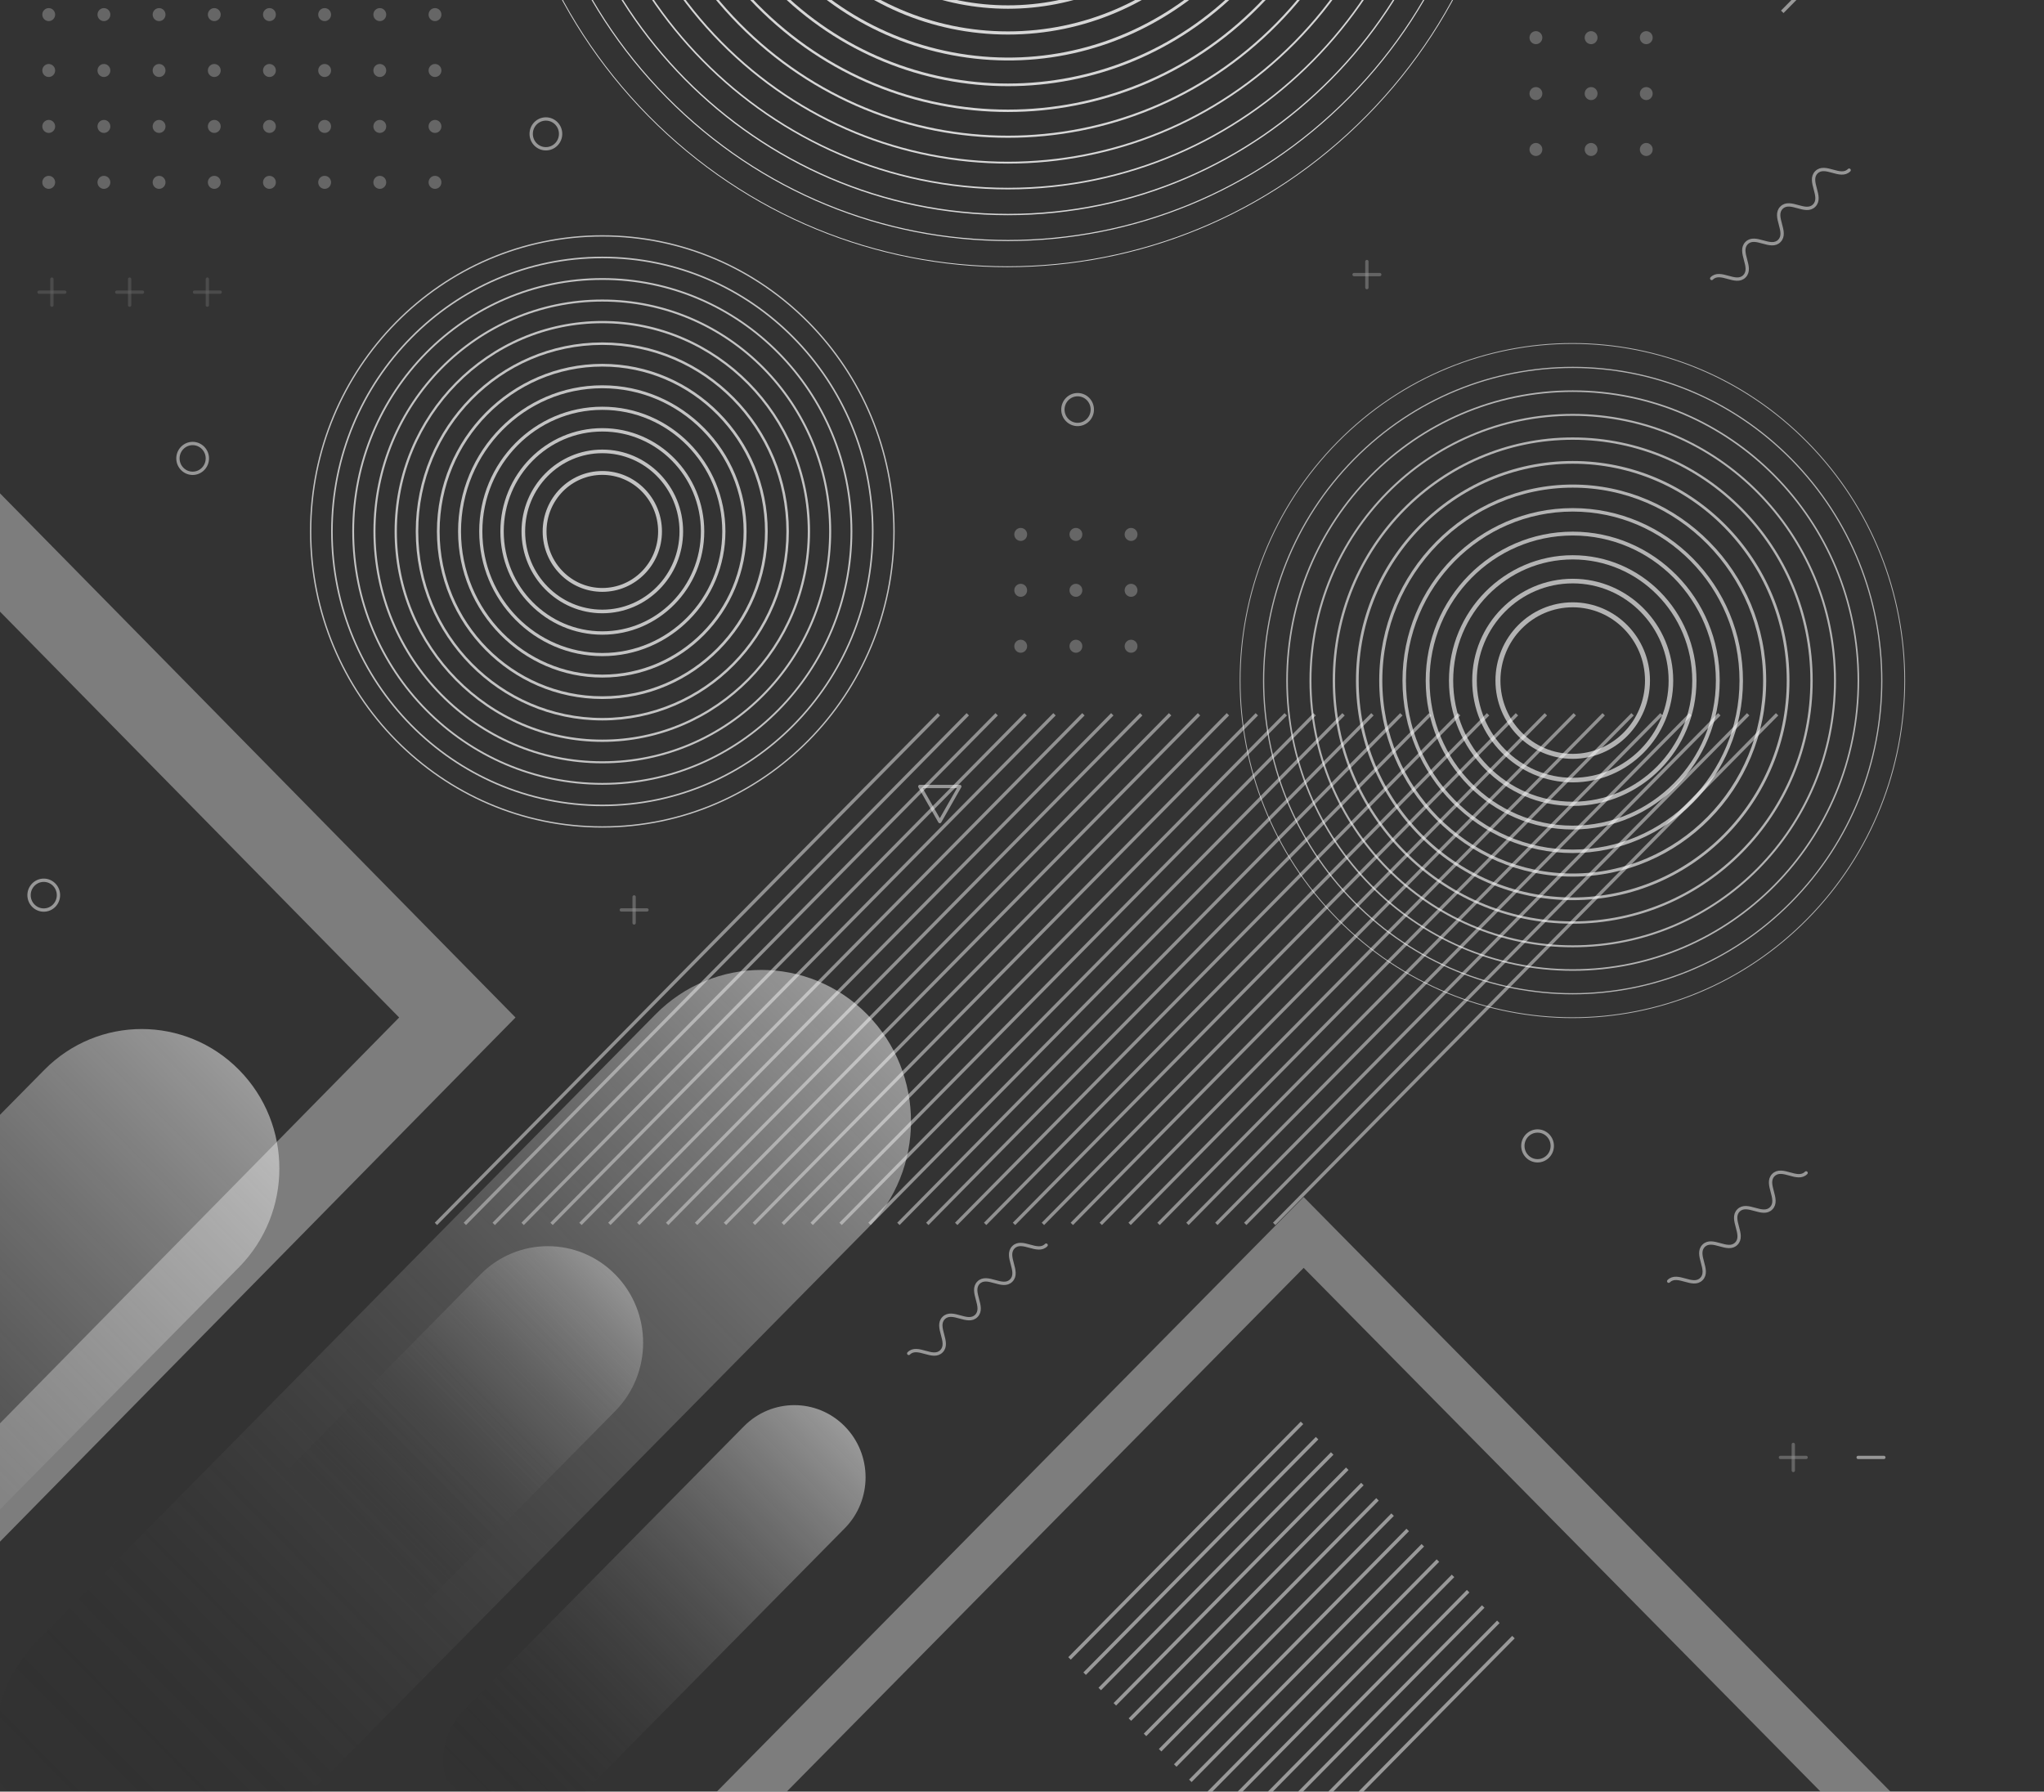 <svg width="1232" height="1080" viewBox="0 0 1232 1080" fill="none" xmlns="http://www.w3.org/2000/svg">
<rect x="0" y="0" width="1232" height="1080" fill="#333333" stroke="none"/>
<g opacity="0.5">
<path opacity="0.5" d="M33.236 8.802C33.236 10.96 31.498 12.721 29.368 12.721C27.239 12.721 25.5 10.96 25.5 8.802C25.5 6.644 27.239 4.882 29.368 4.882C31.498 4.882 33.236 6.644 33.236 8.802Z" fill="white"/>
<path opacity="0.5" d="M62.638 12.721C64.774 12.721 66.506 10.966 66.506 8.802C66.506 6.637 64.774 4.882 62.638 4.882C60.501 4.882 58.77 6.637 58.77 8.802C58.77 10.966 60.501 12.721 62.638 12.721Z" fill="white"/>
<path opacity="0.5" d="M95.885 12.721C98.022 12.721 99.753 10.966 99.753 8.802C99.753 6.637 98.022 4.882 95.885 4.882C93.749 4.882 92.017 6.637 92.017 8.802C92.017 10.966 93.749 12.721 95.885 12.721Z" fill="white"/>
<path opacity="0.5" d="M133.023 8.802C133.023 10.96 131.284 12.721 129.155 12.721C127.025 12.721 125.287 10.96 125.287 8.802C125.287 6.644 127.025 4.882 129.155 4.882C131.284 4.882 133.023 6.644 133.023 8.802Z" fill="white"/>
<path opacity="0.5" d="M162.402 12.721C164.539 12.721 166.27 10.966 166.27 8.802C166.27 6.637 164.539 4.882 162.402 4.882C160.266 4.882 158.534 6.637 158.534 8.802C158.534 10.966 160.266 12.721 162.402 12.721Z" fill="white"/>
<path opacity="0.5" d="M195.672 12.721C197.808 12.721 199.54 10.966 199.54 8.802C199.54 6.637 197.808 4.882 195.672 4.882C193.535 4.882 191.804 6.637 191.804 8.802C191.804 10.966 193.535 12.721 195.672 12.721Z" fill="white"/>
<path opacity="0.5" d="M228.919 12.721C231.056 12.721 232.787 10.966 232.787 8.802C232.787 6.637 231.056 4.882 228.919 4.882C226.783 4.882 225.051 6.637 225.051 8.802C225.051 10.966 226.783 12.721 228.919 12.721Z" fill="white"/>
<path opacity="0.5" d="M262.189 12.721C264.325 12.721 266.057 10.966 266.057 8.802C266.057 6.637 264.325 4.882 262.189 4.882C260.053 4.882 258.321 6.637 258.321 8.802C258.321 10.966 260.053 12.721 262.189 12.721Z" fill="white"/>
<path opacity="0.5" d="M33.236 42.493C33.236 44.651 31.498 46.412 29.368 46.412C27.239 46.412 25.5 44.651 25.5 42.493C25.5 40.335 27.239 38.573 29.368 38.573C31.498 38.595 33.236 40.335 33.236 42.493Z" fill="white"/>
<path opacity="0.5" d="M62.638 46.412C64.774 46.412 66.506 44.657 66.506 42.493C66.506 40.328 64.774 38.573 62.638 38.573C60.501 38.573 58.77 40.328 58.77 42.493C58.77 44.657 60.501 46.412 62.638 46.412Z" fill="white"/>
<path opacity="0.5" d="M95.885 46.412C98.022 46.412 99.753 44.657 99.753 42.493C99.753 40.328 98.022 38.573 95.885 38.573C93.749 38.573 92.017 40.328 92.017 42.493C92.017 44.657 93.749 46.412 95.885 46.412Z" fill="white"/>
<path opacity="0.5" d="M133.023 42.493C133.023 44.651 131.284 46.412 129.155 46.412C127.025 46.412 125.287 44.651 125.287 42.493C125.287 40.335 127.025 38.573 129.155 38.573C131.284 38.595 133.023 40.335 133.023 42.493Z" fill="white"/>
<path opacity="0.5" d="M162.402 46.412C164.539 46.412 166.27 44.657 166.27 42.493C166.27 40.328 164.539 38.573 162.402 38.573C160.266 38.573 158.534 40.328 158.534 42.493C158.534 44.657 160.266 46.412 162.402 46.412Z" fill="white"/>
<path opacity="0.5" d="M195.672 46.412C197.808 46.412 199.54 44.657 199.54 42.493C199.54 40.328 197.808 38.573 195.672 38.573C193.535 38.573 191.804 40.328 191.804 42.493C191.804 44.657 193.535 46.412 195.672 46.412Z" fill="white"/>
<path opacity="0.5" d="M228.919 46.412C231.056 46.412 232.787 44.657 232.787 42.493C232.787 40.328 231.056 38.573 228.919 38.573C226.783 38.573 225.051 40.328 225.051 42.493C225.051 44.657 226.783 46.412 228.919 46.412Z" fill="white"/>
<path opacity="0.5" d="M262.189 46.412C264.325 46.412 266.057 44.657 266.057 42.493C266.057 40.328 264.325 38.573 262.189 38.573C260.053 38.573 258.321 40.328 258.321 42.493C258.321 44.657 260.053 46.412 262.189 46.412Z" fill="white"/>
<path opacity="0.5" d="M33.236 76.206C33.236 78.364 31.498 80.125 29.368 80.125C27.239 80.125 25.5 78.364 25.5 76.206C25.5 74.048 27.239 72.286 29.368 72.286C31.498 72.286 33.236 74.048 33.236 76.206Z" fill="white"/>
<path opacity="0.5" d="M62.638 80.125C64.774 80.125 66.506 78.37 66.506 76.206C66.506 74.041 64.774 72.286 62.638 72.286C60.501 72.286 58.77 74.041 58.77 76.206C58.77 78.37 60.501 80.125 62.638 80.125Z" fill="white"/>
<path opacity="0.5" d="M95.885 80.125C98.022 80.125 99.753 78.37 99.753 76.206C99.753 74.041 98.022 72.286 95.885 72.286C93.749 72.286 92.017 74.041 92.017 76.206C92.017 78.37 93.749 80.125 95.885 80.125Z" fill="white"/>
<path opacity="0.5" d="M133.023 76.206C133.023 78.364 131.284 80.125 129.155 80.125C127.025 80.125 125.287 78.364 125.287 76.206C125.287 74.048 127.025 72.286 129.155 72.286C131.284 72.286 133.023 74.048 133.023 76.206Z" fill="white"/>
<path opacity="0.5" d="M162.402 80.125C164.539 80.125 166.27 78.37 166.27 76.206C166.27 74.041 164.539 72.286 162.402 72.286C160.266 72.286 158.534 74.041 158.534 76.206C158.534 78.37 160.266 80.125 162.402 80.125Z" fill="white"/>
<path opacity="0.5" d="M195.672 80.125C197.808 80.125 199.54 78.37 199.54 76.206C199.54 74.041 197.808 72.286 195.672 72.286C193.535 72.286 191.804 74.041 191.804 76.206C191.804 78.37 193.535 80.125 195.672 80.125Z" fill="white"/>
<path opacity="0.5" d="M228.919 80.125C231.056 80.125 232.787 78.37 232.787 76.206C232.787 74.041 231.056 72.286 228.919 72.286C226.783 72.286 225.051 74.041 225.051 76.206C225.051 78.37 226.783 80.125 228.919 80.125Z" fill="white"/>
<path opacity="0.5" d="M262.189 80.125C264.325 80.125 266.057 78.37 266.057 76.206C266.057 74.041 264.325 72.286 262.189 72.286C260.053 72.286 258.321 74.041 258.321 76.206C258.321 78.37 260.053 80.125 262.189 80.125Z" fill="white"/>
<path opacity="0.5" d="M33.236 109.919C33.236 112.077 31.498 113.838 29.368 113.838C27.239 113.838 25.5 112.077 25.5 109.919C25.5 107.761 27.239 105.999 29.368 105.999C31.498 105.999 33.236 107.739 33.236 109.919Z" fill="white"/>
<path opacity="0.5" d="M62.638 113.838C64.774 113.838 66.506 112.083 66.506 109.919C66.506 107.754 64.774 105.999 62.638 105.999C60.501 105.999 58.77 107.754 58.77 109.919C58.77 112.083 60.501 113.838 62.638 113.838Z" fill="white"/>
<path opacity="0.5" d="M95.885 113.838C98.022 113.838 99.753 112.083 99.753 109.919C99.753 107.754 98.022 105.999 95.885 105.999C93.749 105.999 92.017 107.754 92.017 109.919C92.017 112.083 93.749 113.838 95.885 113.838Z" fill="white"/>
<path opacity="0.5" d="M133.023 109.919C133.023 112.077 131.284 113.838 129.155 113.838C127.025 113.838 125.287 112.077 125.287 109.919C125.287 107.761 127.025 105.999 129.155 105.999C131.284 105.999 133.023 107.739 133.023 109.919Z" fill="white"/>
<path opacity="0.5" d="M162.402 113.838C164.539 113.838 166.27 112.083 166.27 109.919C166.27 107.754 164.539 105.999 162.402 105.999C160.266 105.999 158.534 107.754 158.534 109.919C158.534 112.083 160.266 113.838 162.402 113.838Z" fill="white"/>
<path opacity="0.5" d="M195.672 113.838C197.808 113.838 199.54 112.083 199.54 109.919C199.54 107.754 197.808 105.999 195.672 105.999C193.535 105.999 191.804 107.754 191.804 109.919C191.804 112.083 193.535 113.838 195.672 113.838Z" fill="white"/>
<path opacity="0.5" d="M228.919 113.838C231.056 113.838 232.787 112.083 232.787 109.919C232.787 107.754 231.056 105.999 228.919 105.999C226.783 105.999 225.051 107.754 225.051 109.919C225.051 112.083 226.783 113.838 228.919 113.838Z" fill="white"/>
<path opacity="0.5" d="M262.189 113.838C264.325 113.838 266.057 112.083 266.057 109.919C266.057 107.754 264.325 105.999 262.189 105.999C260.053 105.999 258.321 107.754 258.321 109.919C258.321 112.083 260.053 113.838 262.189 113.838Z" fill="white"/>
</g>
<g opacity="0.5">
<path opacity="0.5" d="M929.619 22.697C929.619 24.854 927.881 26.616 925.751 26.616C923.622 26.616 921.883 24.854 921.883 22.697C921.883 20.538 923.622 18.777 925.751 18.777C927.881 18.777 929.619 20.538 929.619 22.697Z" fill="white"/>
<path opacity="0.5" d="M962.889 22.697C962.889 24.854 961.15 26.616 959.021 26.616C956.891 26.616 955.153 24.854 955.153 22.697C955.153 20.538 956.891 18.777 959.021 18.777C961.15 18.799 962.889 20.538 962.889 22.697Z" fill="white"/>
<path opacity="0.5" d="M996.136 22.697C996.136 24.854 994.398 26.616 992.268 26.616C990.139 26.616 988.4 24.854 988.4 22.697C988.4 20.538 990.139 18.777 992.268 18.777C994.398 18.777 996.136 20.538 996.136 22.697Z" fill="white"/>
<path opacity="0.5" d="M929.619 56.41C929.619 58.567 927.881 60.329 925.751 60.329C923.622 60.329 921.883 58.567 921.883 56.41C921.883 54.252 923.622 52.49 925.751 52.49C927.881 52.49 929.619 54.252 929.619 56.41Z" fill="white"/>
<path opacity="0.5" d="M962.889 56.409C962.889 58.567 961.15 60.329 959.021 60.329C956.891 60.329 955.153 58.567 955.153 56.409C955.153 54.251 956.891 52.49 959.021 52.49C961.15 52.49 962.889 54.251 962.889 56.409Z" fill="white"/>
<path opacity="0.5" d="M996.136 56.409C996.136 58.567 994.398 60.329 992.268 60.329C990.139 60.329 988.4 58.567 988.4 56.409C988.4 54.251 990.139 52.49 992.268 52.49C994.398 52.49 996.136 54.251 996.136 56.409Z" fill="white"/>
<path opacity="0.5" d="M929.619 90.1C929.619 92.258 927.881 94.02 925.751 94.02C923.622 94.02 921.883 92.258 921.883 90.1C921.883 87.942 923.622 86.181 925.751 86.181C927.881 86.181 929.619 87.942 929.619 90.1Z" fill="white"/>
<path opacity="0.5" d="M962.889 90.1C962.889 92.258 961.15 94.02 959.021 94.02C956.891 94.02 955.153 92.258 955.153 90.1C955.153 87.942 956.891 86.181 959.021 86.181C961.15 86.203 962.889 87.942 962.889 90.1Z" fill="white"/>
<path opacity="0.5" d="M996.136 90.1C996.136 92.258 994.398 94.02 992.268 94.02C990.139 94.02 988.4 92.258 988.4 90.1C988.4 87.942 990.139 86.181 992.268 86.181C994.398 86.181 996.136 87.942 996.136 90.1Z" fill="white"/>
</g>
<g opacity="0.5">
<path opacity="0.5" d="M619.09 322.149C619.09 324.307 617.352 326.069 615.222 326.069C613.093 326.069 611.354 324.307 611.354 322.149C611.354 319.991 613.093 318.23 615.222 318.23C617.374 318.23 619.09 319.969 619.09 322.149Z" fill="white"/>
<path opacity="0.5" d="M648.492 326.069C650.628 326.069 652.36 324.314 652.36 322.149C652.36 319.985 650.628 318.23 648.492 318.23C646.356 318.23 644.624 319.985 644.624 322.149C644.624 324.314 646.356 326.069 648.492 326.069Z" fill="white"/>
<path opacity="0.5" d="M681.739 326.069C683.876 326.069 685.607 324.314 685.607 322.149C685.607 319.985 683.876 318.23 681.739 318.23C679.603 318.23 677.871 319.985 677.871 322.149C677.871 324.314 679.603 326.069 681.739 326.069Z" fill="white"/>
<path opacity="0.5" d="M619.09 355.84C619.09 357.998 617.352 359.76 615.222 359.76C613.093 359.76 611.354 357.998 611.354 355.84C611.354 353.682 613.093 351.921 615.222 351.921C617.374 351.921 619.09 353.682 619.09 355.84Z" fill="white"/>
<path opacity="0.5" d="M648.492 359.76C650.628 359.76 652.36 358.005 652.36 355.84C652.36 353.676 650.628 351.921 648.492 351.921C646.356 351.921 644.624 353.676 644.624 355.84C644.624 358.005 646.356 359.76 648.492 359.76Z" fill="white"/>
<path opacity="0.5" d="M681.739 359.76C683.876 359.76 685.607 358.005 685.607 355.84C685.607 353.676 683.876 351.921 681.739 351.921C679.603 351.921 677.871 353.676 677.871 355.84C677.871 358.005 679.603 359.76 681.739 359.76Z" fill="white"/>
<path opacity="0.5" d="M619.09 389.553C619.09 391.711 617.352 393.473 615.222 393.473C613.093 393.473 611.354 391.711 611.354 389.553C611.354 387.395 613.093 385.634 615.222 385.634C617.374 385.634 619.09 387.395 619.09 389.553Z" fill="white"/>
<path opacity="0.5" d="M652.36 389.553C652.36 391.711 650.621 393.473 648.492 393.473C646.362 393.473 644.624 391.711 644.624 389.553C644.624 387.395 646.362 385.634 648.492 385.634C650.621 385.634 652.36 387.395 652.36 389.553Z" fill="white"/>
<path opacity="0.5" d="M685.607 389.553C685.607 391.711 683.869 393.473 681.739 393.473C679.61 393.473 677.871 391.711 677.871 389.553C677.871 387.395 679.61 385.634 681.739 385.634C683.891 385.634 685.607 387.395 685.607 389.553Z" fill="white"/>
</g>
<path opacity="0.5" d="M1214.35 -134.858L1074.24 7.128" stroke="white" stroke-width="2.122" stroke-miterlimit="10"/>
<path opacity="0.5" d="M912.213 986.852L772.095 1128.84" stroke="white" stroke-width="2.122" stroke-miterlimit="10"/>
<path opacity="0.5" d="M903.108 977.625L762.99 1119.61" stroke="white" stroke-width="2.122" stroke-miterlimit="10"/>
<path opacity="0.5" d="M894.003 968.399L753.885 1110.38" stroke="white" stroke-width="2.122" stroke-miterlimit="10"/>
<path opacity="0.5" d="M884.898 959.172L744.78 1101.16" stroke="white" stroke-width="2.122" stroke-miterlimit="10"/>
<path opacity="0.5" d="M875.793 949.946L735.675 1091.93" stroke="white" stroke-width="2.122" stroke-miterlimit="10"/>
<path opacity="0.5" d="M866.688 940.719L726.57 1082.71" stroke="white" stroke-width="2.122" stroke-miterlimit="10"/>
<path opacity="0.5" d="M857.583 931.493L717.465 1073.48" stroke="white" stroke-width="2.122" stroke-miterlimit="10"/>
<path opacity="0.5" d="M848.478 922.266L708.359 1064.25" stroke="white" stroke-width="2.122" stroke-miterlimit="10"/>
<path opacity="0.5" d="M839.373 913.04L699.254 1055.03" stroke="white" stroke-width="2.122" stroke-miterlimit="10"/>
<path opacity="0.5" d="M830.267 903.813L690.149 1045.8" stroke="white" stroke-width="2.122" stroke-miterlimit="10"/>
<path opacity="0.5" d="M821.162 894.587L681.044 1036.57" stroke="white" stroke-width="2.122" stroke-miterlimit="10"/>
<path opacity="0.5" d="M812.057 885.36L671.961 1027.35" stroke="white" stroke-width="2.122" stroke-miterlimit="10"/>
<path opacity="0.5" d="M802.974 876.156L662.856 1018.12" stroke="white" stroke-width="2.122" stroke-miterlimit="10"/>
<path opacity="0.5" d="M793.869 866.93L653.751 1008.89" stroke="white" stroke-width="2.122" stroke-miterlimit="10"/>
<path opacity="0.5" d="M784.764 857.703L644.646 999.689" stroke="white" stroke-width="2.122" stroke-miterlimit="10"/>
<path opacity="0.8" d="M823.723 69.825C943.271 -51.461 943.271 -248.105 823.723 -369.392C704.174 -490.678 510.348 -490.678 390.8 -369.392C271.252 -248.105 271.252 -51.462 390.8 69.825C510.348 191.111 704.174 191.111 823.723 69.825Z" stroke="white" stroke-width="0.5" stroke-miterlimit="10"/>
<path opacity="0.8" d="M813.211 58.643C926.808 -56.468 926.808 -243.099 813.211 -358.21C699.615 -473.321 515.439 -473.321 401.843 -358.21C288.246 -243.099 288.246 -56.468 401.843 58.643C515.439 173.754 699.615 173.754 813.211 58.643Z" stroke="white" stroke-width="0.656" stroke-miterlimit="10"/>
<path opacity="0.8" d="M607.53 129.318C759.648 129.318 882.964 4.358 882.964 -149.788C882.964 -303.934 759.648 -428.894 607.53 -428.894C455.412 -428.894 332.096 -303.934 332.096 -149.788C332.096 4.358 455.412 129.318 607.53 129.318Z" stroke="white" stroke-width="0.812" stroke-miterlimit="10"/>
<path opacity="0.8" d="M607.53 113.684C751.127 113.684 867.535 -4.276 867.535 -149.788C867.535 -295.299 751.127 -413.26 607.53 -413.26C463.933 -413.26 347.524 -295.299 347.524 -149.788C347.524 -4.276 463.933 113.684 607.53 113.684Z" stroke="white" stroke-width="0.969" stroke-miterlimit="10"/>
<path opacity="0.8" d="M780.467 25.462C875.979 -71.323 875.979 -228.244 780.467 -325.029C684.955 -421.815 530.099 -421.815 434.587 -325.029C339.074 -228.244 339.074 -71.323 434.587 25.462C530.099 122.248 684.955 122.248 780.467 25.462Z" stroke="white" stroke-width="1.125" stroke-miterlimit="10"/>
<path opacity="0.8" d="M769.558 14.408C859.045 -76.273 859.045 -223.294 769.558 -313.974C680.071 -404.654 534.983 -404.654 445.496 -313.974C356.009 -223.294 356.009 -76.273 445.496 14.407C534.984 105.088 680.071 105.088 769.558 14.408Z" stroke="white" stroke-width="1.281" stroke-miterlimit="10"/>
<path opacity="0.8" d="M758.648 3.352C842.11 -81.222 842.11 -218.345 758.648 -302.919C675.186 -387.494 539.868 -387.494 456.406 -302.919C372.944 -218.345 372.944 -81.222 456.406 3.352C539.868 87.927 675.186 87.927 758.648 3.352Z" stroke="white" stroke-width="1.438" stroke-miterlimit="10"/>
<path opacity="0.8" d="M747.738 -7.703C825.175 -86.172 825.175 -213.395 747.738 -291.864C670.302 -370.333 544.752 -370.333 467.315 -291.864C389.879 -213.395 389.879 -86.172 467.315 -7.703C544.752 70.766 670.302 70.766 747.738 -7.703Z" stroke="white" stroke-width="1.594" stroke-miterlimit="10"/>
<path opacity="0.8" d="M788.091 -120.223C804.179 -221.251 736.399 -316.367 636.7 -332.669C537.001 -348.972 443.136 -280.288 427.048 -179.259C410.96 -78.231 478.741 16.885 578.44 33.187C678.139 49.49 772.003 -19.194 788.091 -120.223Z" stroke="white" stroke-width="1.75" stroke-miterlimit="10"/>
<path opacity="0.8" d="M607.53 19.878C700.001 19.878 774.963 -56.084 774.963 -149.788C774.963 -243.492 700.001 -319.454 607.53 -319.454C515.059 -319.454 440.096 -243.492 440.096 -149.788C440.096 -56.084 515.059 19.878 607.53 19.878Z" stroke="white" stroke-width="1.906" stroke-miterlimit="10"/>
<path opacity="0.8" d="M715.01 -40.868C774.371 -101.02 774.371 -198.547 715.01 -258.699C655.649 -318.851 559.405 -318.851 500.044 -258.699C440.683 -198.547 440.683 -101.02 500.044 -40.868C559.405 19.285 655.649 19.285 715.01 -40.868Z" stroke="white" stroke-width="2.062" stroke-miterlimit="10"/>
<path opacity="0.8" d="M704.085 -51.938C757.412 -105.977 757.412 -193.59 704.085 -247.628C650.757 -301.667 564.297 -301.667 510.969 -247.628C457.642 -193.59 457.642 -105.977 510.969 -51.938C564.297 2.1 650.757 2.1 704.085 -51.938Z" stroke="white" stroke-width="2.219" stroke-miterlimit="10"/>
<path opacity="0.8" d="M693.175 -62.994C740.477 -110.926 740.477 -188.641 693.175 -236.573C645.873 -284.506 569.181 -284.506 521.879 -236.573C474.577 -188.641 474.577 -110.926 521.879 -62.993C569.181 -15.061 645.873 -15.061 693.175 -62.994Z" stroke="white" stroke-width="2.375" stroke-miterlimit="10"/>
<path opacity="0.8" d="M682.265 -74.049C723.542 -115.876 723.542 -183.691 682.265 -225.518C640.988 -267.346 574.065 -267.346 532.788 -225.518C491.512 -183.691 491.512 -115.876 532.788 -74.049C574.065 -32.221 640.988 -32.221 682.265 -74.049Z" stroke="white" stroke-width="2.531" stroke-miterlimit="10"/>
<g opacity="0.79">
<path opacity="0.79" d="M1089.39 553.945C1167.61 474.587 1167.61 345.923 1089.39 266.566C1011.17 187.208 884.346 187.208 806.126 266.566C727.905 345.923 727.905 474.587 806.126 553.945C884.346 633.302 1011.17 633.302 1089.39 553.945Z" stroke="white" stroke-width="0.5" stroke-miterlimit="10"/>
<path opacity="0.79" d="M1079.66 543.741C1152.41 470.019 1152.41 350.492 1079.66 276.769C1006.91 203.047 888.952 203.047 816.2 276.769C743.448 350.491 743.448 470.019 816.2 543.741C888.952 617.463 1006.91 617.463 1079.66 543.741Z" stroke="white" stroke-width="0.727" stroke-miterlimit="10"/>
<path opacity="0.79" d="M947.938 584.718C1043.03 584.718 1120.11 506.607 1120.11 410.252C1120.11 313.897 1043.03 235.786 947.938 235.786C852.851 235.786 775.767 313.897 775.767 410.252C775.767 506.607 852.851 584.718 947.938 584.718Z" stroke="white" stroke-width="0.955" stroke-miterlimit="10"/>
<path opacity="0.79" d="M947.938 570.427C1035.24 570.427 1106.01 498.714 1106.01 410.252C1106.01 321.79 1035.24 250.077 947.938 250.077C860.64 250.077 789.871 321.79 789.871 410.252C789.871 498.714 860.64 570.427 947.938 570.427Z" stroke="white" stroke-width="1.182" stroke-miterlimit="10"/>
<path opacity="0.79" d="M947.938 556.114C1027.44 556.114 1091.88 490.81 1091.88 410.252C1091.88 329.695 1027.44 264.39 947.938 264.39C868.441 264.39 803.995 329.695 803.995 410.252C803.995 490.81 868.441 556.114 947.938 556.114Z" stroke="white" stroke-width="1.409" stroke-miterlimit="10"/>
<path opacity="0.79" d="M947.938 541.801C1019.63 541.801 1077.76 482.905 1077.76 410.252C1077.76 337.6 1019.63 278.703 947.938 278.703C876.242 278.703 818.12 337.6 818.12 410.252C818.12 482.905 876.242 541.801 947.938 541.801Z" stroke="white" stroke-width="1.636" stroke-miterlimit="10"/>
<path opacity="0.79" d="M947.938 527.488C1011.83 527.488 1063.63 475 1063.63 410.252C1063.63 345.505 1011.83 293.017 947.938 293.017C884.043 293.017 832.245 345.505 832.245 410.252C832.245 475 884.043 527.488 947.938 527.488Z" stroke="white" stroke-width="1.864" stroke-miterlimit="10"/>
<path opacity="0.79" d="M947.938 513.175C1004.03 513.175 1049.51 467.095 1049.51 410.252C1049.51 353.41 1004.03 307.33 947.938 307.33C891.844 307.33 846.37 353.41 846.37 410.252C846.37 467.095 891.844 513.175 947.938 513.175Z" stroke="white" stroke-width="2.091" stroke-miterlimit="10"/>
<path opacity="0.79" d="M947.938 498.862C996.232 498.862 1035.38 459.19 1035.38 410.252C1035.38 361.315 996.232 321.643 947.938 321.643C899.644 321.643 860.495 361.315 860.495 410.252C860.495 459.19 899.644 498.862 947.938 498.862Z" stroke="white" stroke-width="2.318" stroke-miterlimit="10"/>
<path opacity="0.79" d="M947.938 484.548C988.431 484.548 1021.26 451.285 1021.26 410.252C1021.26 369.22 988.431 335.956 947.938 335.956C907.445 335.956 874.619 369.22 874.619 410.252C874.619 451.285 907.445 484.548 947.938 484.548Z" stroke="white" stroke-width="2.545" stroke-miterlimit="10"/>
<path opacity="0.79" d="M947.938 470.235C980.63 470.235 1007.13 443.38 1007.13 410.252C1007.13 377.125 980.63 350.269 947.938 350.269C915.246 350.269 888.744 377.125 888.744 410.252C888.744 443.38 915.246 470.235 947.938 470.235Z" stroke="white" stroke-width="2.773" stroke-miterlimit="10"/>
<path opacity="0.79" d="M947.938 455.922C972.829 455.922 993.007 435.475 993.007 410.252C993.007 385.029 972.829 364.582 947.938 364.582C923.047 364.582 902.869 385.029 902.869 410.252C902.869 435.475 923.047 455.922 947.938 455.922Z" stroke="white" stroke-width="3" stroke-miterlimit="10"/>
</g>
<g opacity="0.89">
<g opacity="0.89">
<path opacity="0.89" d="M363.04 498.487C460.131 498.487 538.84 418.73 538.84 320.344C538.84 221.958 460.131 142.2 363.04 142.2C265.948 142.2 187.24 221.958 187.24 320.344C187.24 418.73 265.948 498.487 363.04 498.487Z" stroke="white" stroke-width="0.813" stroke-linecap="round" stroke-linejoin="round"/>
</g>
<g opacity="0.89">
<path opacity="0.89" d="M363.04 485.495C453.051 485.495 526.019 411.554 526.019 320.344C526.019 229.133 453.051 155.192 363.04 155.192C273.029 155.192 200.061 229.133 200.061 320.344C200.061 411.554 273.029 485.495 363.04 485.495Z" stroke="white" stroke-width="0.949" stroke-linecap="round" stroke-linejoin="round"/>
</g>
<g opacity="0.89">
<path opacity="0.89" d="M363.04 472.503C445.97 472.503 513.198 404.379 513.198 320.344C513.198 236.308 445.97 168.184 363.04 168.184C280.11 168.184 212.882 236.308 212.882 320.344C212.882 404.379 280.11 472.503 363.04 472.503Z" stroke="white" stroke-width="1.086" stroke-linecap="round" stroke-linejoin="round"/>
</g>
<g opacity="0.89">
<path opacity="0.89" d="M363.04 459.511C438.889 459.511 500.377 397.204 500.377 320.344C500.377 243.484 438.889 181.176 363.04 181.176C287.191 181.176 225.703 243.484 225.703 320.344C225.703 397.204 287.191 459.511 363.04 459.511Z" stroke="white" stroke-width="1.222" stroke-linecap="round" stroke-linejoin="round"/>
</g>
<g opacity="0.89">
<path opacity="0.89" d="M363.04 446.52C431.808 446.52 487.556 390.029 487.556 320.344C487.556 250.659 431.808 194.168 363.04 194.168C294.272 194.168 238.524 250.659 238.524 320.344C238.524 390.029 294.272 446.52 363.04 446.52Z" stroke="white" stroke-width="1.359" stroke-linecap="round" stroke-linejoin="round"/>
</g>
<g opacity="0.89">
<path opacity="0.89" d="M363.04 433.528C424.727 433.528 474.735 382.854 474.735 320.344C474.735 257.834 424.727 207.16 363.04 207.16C301.353 207.16 251.345 257.834 251.345 320.344C251.345 382.854 301.353 433.528 363.04 433.528Z" stroke="white" stroke-width="1.496" stroke-linecap="round" stroke-linejoin="round"/>
</g>
<g opacity="0.89">
<path opacity="0.89" d="M363.04 420.536C417.646 420.536 461.914 375.678 461.914 320.344C461.914 265.009 417.646 220.152 363.04 220.152C308.434 220.152 264.166 265.009 264.166 320.344C264.166 375.678 308.434 420.536 363.04 420.536Z" stroke="white" stroke-width="1.632" stroke-linecap="round" stroke-linejoin="round"/>
</g>
<g opacity="0.89">
<path opacity="0.89" d="M363.04 407.544C410.566 407.544 449.093 368.503 449.093 320.344C449.093 272.185 410.566 233.144 363.04 233.144C315.514 233.144 276.987 272.185 276.987 320.344C276.987 368.503 315.514 407.544 363.04 407.544Z" stroke="white" stroke-width="1.769" stroke-linecap="round" stroke-linejoin="round"/>
</g>
<g opacity="0.89">
<path opacity="0.89" d="M363.04 394.574C403.497 394.574 436.293 361.34 436.293 320.344C436.293 279.348 403.497 246.114 363.04 246.114C322.583 246.114 289.786 279.348 289.786 320.344C289.786 361.34 322.583 394.574 363.04 394.574Z" stroke="white" stroke-width="1.905" stroke-linecap="round" stroke-linejoin="round"/>
</g>
<g opacity="0.89">
<path opacity="0.89" d="M363.04 381.582C396.416 381.582 423.472 354.165 423.472 320.344C423.472 286.523 396.416 259.106 363.04 259.106C329.664 259.106 302.607 286.523 302.607 320.344C302.607 354.165 329.664 381.582 363.04 381.582Z" stroke="white" stroke-width="2.042" stroke-linecap="round" stroke-linejoin="round"/>
</g>
<g opacity="0.89">
<path opacity="0.89" d="M363.04 368.59C389.335 368.59 410.652 346.99 410.652 320.344C410.652 293.698 389.335 272.098 363.04 272.098C336.745 272.098 315.428 293.698 315.428 320.344C315.428 346.99 336.745 368.59 363.04 368.59Z" stroke="white" stroke-width="2.179" stroke-linecap="round" stroke-linejoin="round"/>
</g>
<g opacity="0.89">
<path opacity="0.89" d="M363.04 355.598C382.254 355.598 397.831 339.814 397.831 320.344C397.831 300.873 382.254 285.089 363.04 285.089C343.826 285.089 328.25 300.873 328.25 320.344C328.25 339.814 343.826 355.598 363.04 355.598Z" stroke="white" stroke-width="2.315" stroke-linecap="round" stroke-linejoin="round"/>
</g>
</g>
<g opacity="0.77">
<g opacity="0.77">
<path opacity="0.77" d="M565.894 430.577L262.754 737.759" stroke="white" stroke-width="2" stroke-miterlimit="10"/>
<path opacity="0.77" d="M583.322 430.577L280.182 737.759" stroke="white" stroke-width="2" stroke-miterlimit="10"/>
<path opacity="0.77" d="M600.728 430.577L297.588 737.759" stroke="white" stroke-width="2" stroke-miterlimit="10"/>
<path opacity="0.77" d="M618.156 430.577L315.016 737.759" stroke="white" stroke-width="2" stroke-miterlimit="10"/>
<path opacity="0.77" d="M635.584 430.577L332.443 737.759" stroke="white" stroke-width="2" stroke-miterlimit="10"/>
<path opacity="0.77" d="M653.012 430.577L349.871 737.759" stroke="white" stroke-width="2" stroke-miterlimit="10"/>
<path opacity="0.77" d="M670.418 430.577L367.278 737.759" stroke="white" stroke-width="2" stroke-miterlimit="10"/>
<path opacity="0.77" d="M687.846 430.577L384.706 737.759" stroke="white" stroke-width="2" stroke-miterlimit="10"/>
<path opacity="0.77" d="M705.274 430.577L402.133 737.759" stroke="white" stroke-width="2" stroke-miterlimit="10"/>
<path opacity="0.77" d="M722.701 430.577L419.561 737.759" stroke="white" stroke-width="2" stroke-miterlimit="10"/>
<path opacity="0.77" d="M740.108 430.577L436.967 737.759" stroke="white" stroke-width="2" stroke-miterlimit="10"/>
<path opacity="0.77" d="M757.536 430.577L454.395 737.759" stroke="white" stroke-width="2" stroke-miterlimit="10"/>
<path opacity="0.77" d="M774.963 430.577L471.823 737.759" stroke="white" stroke-width="2" stroke-miterlimit="10"/>
<path opacity="0.77" d="M792.369 430.577L489.229 737.759" stroke="white" stroke-width="2" stroke-miterlimit="10"/>
<path opacity="0.77" d="M809.797 430.577L506.657 737.759" stroke="white" stroke-width="2" stroke-miterlimit="10"/>
<path opacity="0.77" d="M827.225 430.577L524.085 737.759" stroke="white" stroke-width="2" stroke-miterlimit="10"/>
<path opacity="0.77" d="M844.653 430.577L541.513 737.759" stroke="white" stroke-width="2" stroke-miterlimit="10"/>
<path opacity="0.77" d="M862.059 430.577L558.919 737.759" stroke="white" stroke-width="2" stroke-miterlimit="10"/>
<path opacity="0.77" d="M879.487 430.577L576.347 737.759" stroke="white" stroke-width="2" stroke-miterlimit="10"/>
<path opacity="0.77" d="M896.915 430.577L593.775 737.759" stroke="white" stroke-width="2" stroke-miterlimit="10"/>
<path opacity="0.77" d="M914.321 430.577L611.181 737.759" stroke="white" stroke-width="2" stroke-miterlimit="10"/>
<path opacity="0.77" d="M931.749 430.577L628.608 737.759" stroke="white" stroke-width="2" stroke-miterlimit="10"/>
<path opacity="0.77" d="M949.177 430.577L646.036 737.759" stroke="white" stroke-width="2" stroke-miterlimit="10"/>
<path opacity="0.77" d="M966.605 430.577L663.464 737.759" stroke="white" stroke-width="2" stroke-miterlimit="10"/>
<path opacity="0.77" d="M984.011 430.577L680.87 737.759" stroke="white" stroke-width="2" stroke-miterlimit="10"/>
<path opacity="0.77" d="M1001.44 430.577L698.298 737.759" stroke="white" stroke-width="2" stroke-miterlimit="10"/>
<path opacity="0.77" d="M1018.87 430.577L715.726 737.759" stroke="white" stroke-width="2" stroke-miterlimit="10"/>
<path opacity="0.77" d="M1036.29 430.577L733.154 737.759" stroke="white" stroke-width="2" stroke-miterlimit="10"/>
<path opacity="0.77" d="M1053.7 430.577L750.56 737.759" stroke="white" stroke-width="2" stroke-miterlimit="10"/>
<path opacity="0.77" d="M1071.13 430.577L767.988 737.759" stroke="white" stroke-width="2" stroke-miterlimit="10"/>
</g>
</g>
<g opacity="0.72">
<path opacity="0.5" d="M-64.672 267.281L-405 613.344L-64.672 959.407L275.655 613.344L-64.672 267.281Z" stroke="white" stroke-width="50" stroke-miterlimit="10"/>
<path opacity="0.5" d="M785.767 742.923L444.65 1088.59L785.767 1434.25L1126.88 1088.59L785.767 742.923Z" stroke="white" stroke-width="30" stroke-miterlimit="10"/>
</g>
<path opacity="0.5" d="M144.083 644.922C176.484 677.754 176.484 730.999 144.083 763.853L-216.99 1129.74C-249.391 1162.57 -301.935 1162.57 -334.357 1129.74C-366.757 1096.91 -366.757 1043.66 -334.357 1010.81L26.717 644.922C59.139 612.089 111.683 612.089 144.083 644.922Z" fill="url(#paint0_linear)"/>
<path opacity="0.5" d="M522.672 611.451C557.897 647.146 557.897 704.993 522.672 740.687L150.45 1117.85C115.225 1153.54 58.139 1153.54 22.914 1117.85C-12.311 1082.15 -12.311 1024.31 22.914 988.613L395.114 611.451C430.339 575.756 487.447 575.756 522.672 611.451Z" fill="url(#paint1_linear)"/>
<path opacity="0.5" d="M509.134 859.751C525.91 876.75 525.91 904.298 509.134 921.275L340.419 1092.24C323.643 1109.24 296.458 1109.24 279.704 1092.24C262.928 1075.24 262.928 1047.69 279.704 1030.72L448.419 859.751C465.195 842.773 492.38 842.773 509.134 859.751Z" fill="url(#paint2_linear)"/>
<path opacity="0.5" d="M370.82 768.257C393.245 791.004 393.245 827.866 370.82 850.59L35.54 1190.34C13.092 1213.09 -23.285 1213.09 -45.711 1190.34C-68.136 1167.59 -68.136 1130.73 -45.711 1108.01L289.569 768.257C311.995 745.51 348.372 745.51 370.82 768.257Z" fill="url(#paint3_linear)"/>
<path opacity="0.49" d="M329.032 89.682C333.928 89.682 337.898 85.66 337.898 80.698C337.898 75.736 333.928 71.714 329.032 71.714C324.135 71.714 320.166 75.736 320.166 80.698C320.166 85.66 324.135 89.682 329.032 89.682Z" stroke="white" stroke-width="2" stroke-miterlimit="10" stroke-linecap="round" stroke-linejoin="round"/>
<path opacity="0.49" d="M935.617 690.746C935.617 695.7 931.64 699.73 926.751 699.73C921.861 699.73 917.885 695.7 917.885 690.746C917.885 685.791 921.861 681.762 926.751 681.762C931.64 681.762 935.617 685.791 935.617 690.746Z" stroke="white" stroke-width="2" stroke-miterlimit="10" stroke-linecap="round" stroke-linejoin="round"/>
<path opacity="0.49" d="M658.379 246.884C658.379 251.839 654.402 255.869 649.513 255.869C644.624 255.869 640.647 251.839 640.647 246.884C640.647 241.93 644.624 237.9 649.513 237.9C654.424 237.9 658.379 241.908 658.379 246.884Z" stroke="white" stroke-width="2" stroke-miterlimit="10" stroke-linecap="round" stroke-linejoin="round"/>
<path opacity="0.49" d="M35.236 539.599C35.236 544.554 31.259 548.583 26.369 548.583C21.48 548.583 17.503 544.554 17.503 539.599C17.503 534.645 21.48 530.615 26.369 530.615C31.281 530.615 35.236 534.645 35.236 539.599Z" stroke="white" stroke-width="2" stroke-miterlimit="10" stroke-linecap="round" stroke-linejoin="round"/>
<path opacity="0.49" d="M124.982 276.326C124.982 281.28 121.006 285.31 116.116 285.31C111.227 285.31 107.25 281.28 107.25 276.326C107.25 271.371 111.227 267.341 116.116 267.341C121.006 267.341 124.982 271.371 124.982 276.326Z" stroke="white" stroke-width="2" stroke-miterlimit="10" stroke-linecap="round" stroke-linejoin="round"/>
<g opacity="0.49">
<path opacity="0.49" d="M823.879 157.659V173.381" stroke="white" stroke-width="2" stroke-miterlimit="10" stroke-linecap="round" stroke-linejoin="round"/>
<path opacity="0.49" d="M831.636 165.52H816.143" stroke="white" stroke-width="2" stroke-miterlimit="10" stroke-linecap="round" stroke-linejoin="round"/>
</g>
<g opacity="0.49">
<path opacity="0.49" d="M382.206 540.656V556.357" stroke="white" stroke-width="2" stroke-miterlimit="10" stroke-linecap="round" stroke-linejoin="round"/>
<path opacity="0.49" d="M389.964 548.495H374.47" stroke="white" stroke-width="2" stroke-miterlimit="10" stroke-linecap="round" stroke-linejoin="round"/>
</g>
<path opacity="0.49" d="M1135.47 878.534H1119.98" stroke="white" stroke-width="2" stroke-miterlimit="10" stroke-linecap="round" stroke-linejoin="round"/>
<g opacity="0.49">
<path opacity="0.49" d="M1080.89 870.695V886.395" stroke="white" stroke-width="2" stroke-miterlimit="10" stroke-linecap="round" stroke-linejoin="round"/>
<path opacity="0.49" d="M1088.62 878.534H1073.13" stroke="white" stroke-width="2" stroke-miterlimit="10" stroke-linecap="round" stroke-linejoin="round"/>
</g>
<g opacity="0.49">
<g opacity="0.49">
<path opacity="0.49" d="M124.982 168.25V183.951" stroke="white" stroke-width="2" stroke-miterlimit="10" stroke-linecap="round" stroke-linejoin="round"/>
<path opacity="0.49" d="M132.718 176.111H117.225" stroke="white" stroke-width="2" stroke-miterlimit="10" stroke-linecap="round" stroke-linejoin="round"/>
</g>
<g opacity="0.49">
<path opacity="0.49" d="M78.131 168.25V183.951" stroke="white" stroke-width="2" stroke-miterlimit="10" stroke-linecap="round" stroke-linejoin="round"/>
<path opacity="0.49" d="M85.889 176.111H70.374" stroke="white" stroke-width="2" stroke-miterlimit="10" stroke-linecap="round" stroke-linejoin="round"/>
</g>
<g opacity="0.49">
<path opacity="0.49" d="M31.28 168.25V183.951" stroke="white" stroke-width="2" stroke-miterlimit="10" stroke-linecap="round" stroke-linejoin="round"/>
<path opacity="0.49" d="M39.038 176.111H23.544" stroke="white" stroke-width="2" stroke-miterlimit="10" stroke-linecap="round" stroke-linejoin="round"/>
</g>
</g>
<path opacity="0.49" d="M566.459 495.25L578.52 474.089H554.399L566.459 495.25Z" stroke="white" stroke-width="2" stroke-miterlimit="10" stroke-linecap="round" stroke-linejoin="round"/>
<path opacity="0.49" d="M547.728 815.843C552.986 810.514 562.2 819.85 567.459 814.521C572.718 809.193 563.504 799.856 568.763 794.527C574.021 789.198 583.235 798.535 588.494 793.206C593.753 787.877 584.539 778.54 589.776 773.211C595.035 767.883 604.249 777.219 609.507 771.89C614.766 766.561 605.552 757.225 610.811 751.874C616.07 746.545 625.284 755.882 630.564 750.553" stroke="white" stroke-width="2" stroke-miterlimit="10" stroke-linecap="round" stroke-linejoin="round"/>
<path opacity="0.49" d="M1005.78 772.309C1011.04 766.98 1020.26 776.316 1025.52 770.987C1030.78 765.659 1021.56 756.322 1026.82 750.993C1032.08 745.664 1041.29 755.001 1046.55 749.672C1051.81 744.343 1042.6 735.006 1047.83 729.678C1053.09 724.349 1062.31 733.685 1067.56 728.356C1072.82 723.027 1063.61 713.691 1068.87 708.34C1074.13 703.011 1083.34 712.348 1088.62 707.019" stroke="white" stroke-width="2" stroke-miterlimit="10" stroke-linecap="round" stroke-linejoin="round"/>
<path opacity="0.49" d="M1031.71 167.854C1036.97 162.525 1046.18 171.861 1051.44 166.533C1056.7 161.204 1047.49 151.867 1052.74 146.538C1058 141.209 1067.22 150.546 1072.48 145.217C1077.73 139.888 1068.52 130.552 1073.76 125.223C1079.02 119.894 1088.23 129.23 1093.49 123.901C1098.75 118.573 1089.53 109.236 1094.79 103.885C1100.05 98.556 1109.27 107.893 1114.55 102.564" stroke="white" stroke-width="2" stroke-miterlimit="10" stroke-linecap="round" stroke-linejoin="round"/>
<defs>
<linearGradient id="paint0_linear" x1="144.094" y1="644.928" x2="-340.681" y2="1123.32" gradientUnits="userSpaceOnUse">
<stop stop-color="white"/>
<stop offset="1" stop-opacity="0"/>
</linearGradient>
<linearGradient id="paint1_linear" x1="522.662" y1="611.445" x2="16.304" y2="1111.14" gradientUnits="userSpaceOnUse">
<stop stop-color="white"/>
<stop offset="1" stop-opacity="0"/>
</linearGradient>
<linearGradient id="paint2_linear" x1="509.142" y1="859.756" x2="276.659" y2="1089.18" gradientUnits="userSpaceOnUse">
<stop stop-color="white"/>
<stop offset="1" stop-opacity="0"/>
</linearGradient>
<linearGradient id="paint3_linear" x1="398.465" y1="740.242" x2="208.622" y2="927.587" gradientUnits="userSpaceOnUse">
<stop stop-color="white"/>
<stop offset="1" stop-opacity="0"/>
</linearGradient>
</defs>
</svg>
